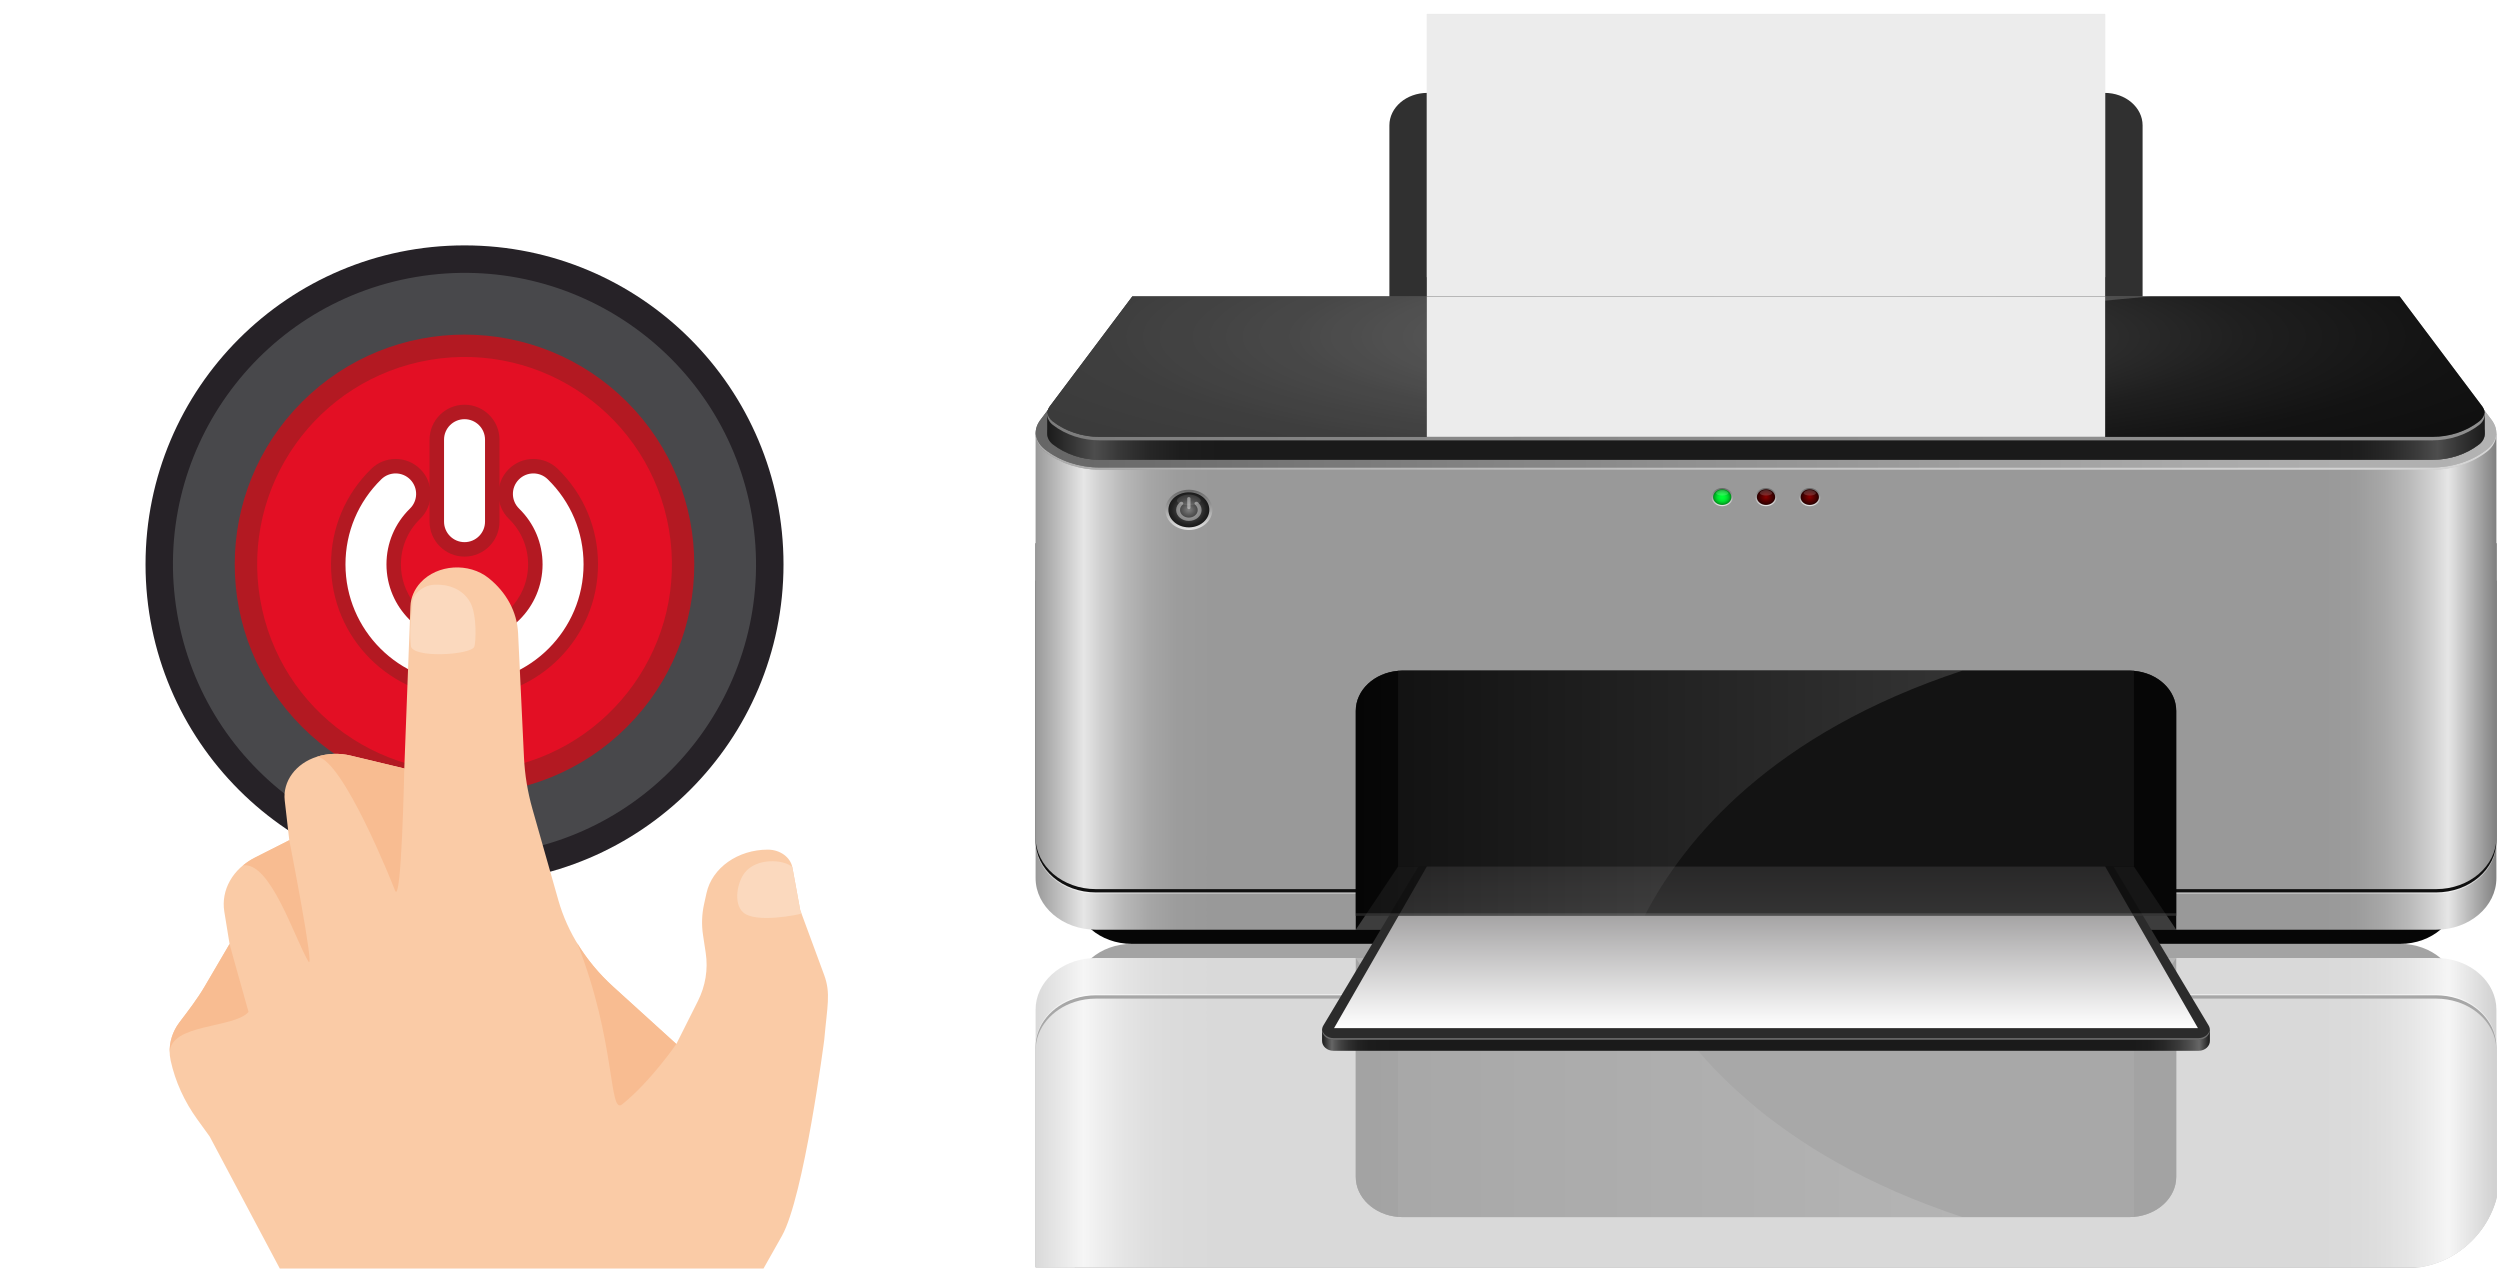 <svg width="361" height="184" viewBox="0 0 361 184" fill="none" xmlns="http://www.w3.org/2000/svg">
<g clip-path="url(#clip0_5_46241)">
<path d="M67.076 127.557C92.515 127.557 113.138 106.935 113.138 81.496C113.138 56.057 92.515 35.434 67.076 35.434C41.637 35.434 21.015 56.057 21.015 81.496C21.015 106.935 41.637 127.557 67.076 127.557Z" fill="#262227"/>
<path d="M74.064 123.008C96.988 119.147 112.442 97.433 108.581 74.508C104.719 51.584 83.005 36.13 60.081 39.992C37.156 43.853 21.703 65.567 25.564 88.492C29.425 111.416 51.14 126.87 74.064 123.008Z" fill="#48484B"/>
<path d="M90.536 104.957C103.493 92 103.493 70.992 90.536 58.035C77.578 45.078 56.571 45.078 43.613 58.035C30.656 70.992 30.656 92 43.613 104.957C56.571 117.914 77.578 117.914 90.536 104.957Z" fill="#B31922"/>
<path d="M72.096 111.011C88.399 108.241 99.37 92.779 96.6 76.477C93.831 60.173 78.369 49.203 62.066 51.972C45.763 54.742 34.792 70.204 37.562 86.507C40.332 102.81 55.793 113.781 72.096 111.011Z" fill="#E30F24"/>
<path d="M67.076 100.774C56.446 100.774 47.798 92.126 47.798 81.495C47.798 76.267 49.859 71.372 53.601 67.713C54.549 66.785 55.803 66.274 57.13 66.274C58.5 66.274 59.782 66.814 60.739 67.793C61.682 68.757 62.193 70.03 62.178 71.378C62.162 72.727 61.623 73.989 60.659 74.931C58.876 76.675 57.894 79.006 57.894 81.495C57.894 86.558 62.013 90.677 67.076 90.677C72.138 90.677 76.257 86.558 76.257 81.495C76.257 79.006 75.276 76.675 73.492 74.931C72.528 73.989 71.989 72.727 71.974 71.378C71.959 70.03 72.469 68.757 73.412 67.793C74.37 66.813 75.652 66.274 77.021 66.274C78.349 66.274 79.602 66.785 80.551 67.713C84.293 71.372 86.354 76.267 86.354 81.495C86.355 92.126 77.706 100.774 67.076 100.774Z" fill="#B31922"/>
<path d="M67.076 98.685C57.598 98.685 49.887 90.974 49.887 81.496C49.887 76.834 51.724 72.47 55.061 69.207C56.23 68.064 58.104 68.086 59.246 69.254C60.389 70.422 60.368 72.296 59.199 73.439C57.011 75.579 55.806 78.44 55.806 81.496C55.806 87.711 60.862 92.766 67.077 92.766C73.291 92.766 78.347 87.71 78.347 81.496C78.347 78.44 77.142 75.579 74.954 73.439C73.785 72.296 73.764 70.422 74.907 69.254C76.049 68.085 77.923 68.064 79.092 69.207C82.429 72.47 84.266 76.834 84.266 81.496C84.266 90.974 76.554 98.685 67.076 98.685Z" fill="white"/>
<path d="M67.077 80.375C64.293 80.375 62.028 78.11 62.028 75.327V63.489C62.028 60.706 64.293 58.441 67.077 58.441C69.86 58.441 72.125 60.706 72.125 63.489V75.327C72.125 78.11 69.86 80.375 67.077 80.375Z" fill="#B31922"/>
<path d="M67.078 78.286C65.444 78.286 64.119 76.961 64.119 75.327V63.489C64.119 61.855 65.444 60.53 67.078 60.53C68.713 60.53 70.038 61.855 70.038 63.489V75.327C70.037 76.961 68.713 78.286 67.078 78.286Z" fill="white"/>
<path d="M28.493 161.642L30.275 164.106L48.799 198.986V222H98.461V196.806C98.461 196.806 106.346 190.096 108.277 186.674L112.899 178.483C116.094 172.823 119.024 150.122 119.024 150.122C119.448 145.27 119.991 143.448 119.006 140.778L115.548 131.407L114.426 125.28C114.152 123.787 112.646 122.687 110.876 122.687C106.546 122.687 102.829 125.315 102.024 128.944L101.67 130.544C101.343 132.018 101.291 133.528 101.516 135.016L101.907 137.604C102.265 139.969 101.873 142.373 100.772 144.564L97.663 150.754L88.538 142.471C84.68 138.97 81.956 134.674 80.629 130.004L76.884 116.812C76.191 114.371 75.782 111.878 75.663 109.369L74.811 91.4C74.668 88.388 73.145 85.545 70.569 83.482C67.709 81.191 63.162 81.483 60.736 84.113C59.828 85.097 59.313 86.302 59.266 87.553L58.38 110.969L50.617 109.106C49.02 108.723 47.322 108.78 45.766 109.27C42.709 110.23 40.797 112.832 41.115 115.598L41.773 121.324L36.785 123.851C33.615 125.457 31.883 128.528 32.391 131.643L33.15 136.311L29.553 142.449C28.501 144.245 27.206 145.921 25.928 147.606C24.698 149.226 24.218 151.208 24.645 153.153C25.306 156.161 26.61 159.037 28.493 161.642Z" fill="#FACBA6"/>
<path d="M115.736 131.917L115.548 131.406L114.425 125.279C114.419 125.244 114.402 125.213 114.394 125.178C113.091 124.067 109.199 123.853 107.523 126.042C106.49 127.391 105.879 130.338 107.248 131.689C108.997 133.416 115.438 132.051 115.736 131.917Z" fill="#FBD9BE"/>
<path d="M35.889 146.119C33.788 138.696 33.15 136.312 33.15 136.312L29.553 142.449C28.5 144.245 27.206 145.921 25.927 147.606C24.929 148.92 24.436 150.473 24.509 152.051C24.509 147.756 33.827 148.532 35.889 146.119Z" fill="#F8BC91"/>
<path d="M44.528 138.832C45.541 140.518 41.773 121.324 41.773 121.324L36.784 123.851C36.162 124.166 35.609 124.546 35.109 124.967C39.058 124.39 42.567 135.567 44.528 138.832Z" fill="#F8BC91"/>
<path d="M89.839 159.473C93.951 156.169 97.663 150.754 97.663 150.754L88.538 142.471C86.46 140.585 84.723 138.462 83.344 136.18C88.96 150.345 87.896 161.035 89.839 159.473Z" fill="#F8BC91"/>
<path d="M57.023 128.545C57.981 131.134 58.38 110.969 58.38 110.969L50.617 109.107C49.02 108.724 47.322 108.781 45.766 109.27C49.517 109.607 56.718 127.722 57.023 128.545Z" fill="#F8BC91"/>
<path d="M59.597 86.666C59.597 86.121 60.774 84.539 62.691 84.435C64.567 84.332 66.763 84.946 67.889 86.964C68.936 88.842 68.7 92.972 68.48 93.41C67.881 94.602 59.501 95.081 59.329 93.256C59.058 90.379 59.597 87.211 59.597 86.666Z" fill="#FBD9BE"/>
<g opacity="0.37">
<path d="M354.843 143.357V183H155.175V143.357C155.175 141.404 156.101 139.636 157.598 138.358C159.09 137.083 161.151 136.295 163.426 136.295H346.592C348.867 136.295 350.927 137.083 352.42 138.358C353.916 139.636 354.843 141.404 354.843 143.357Z" fill="#060606"/>
<path d="M360.48 145.798V183H149.54V145.798C149.54 141.867 153.092 138.646 157.599 138.358C157.816 138.345 158.035 138.337 158.256 138.337H351.763C351.985 138.337 352.204 138.345 352.421 138.358C356.928 138.646 360.48 141.867 360.48 145.798Z" fill="url(#paint0_linear_5_46241)"/>
<path opacity="0.45" d="M360.48 150.997V183H149.54V150.997C149.54 147.805 151.882 145.081 155.176 144.016C156.134 143.706 157.172 143.536 158.256 143.536H351.763C352.848 143.536 353.886 143.706 354.844 144.016C358.137 145.081 360.48 147.805 360.48 150.997Z" fill="white"/>
<path d="M360.48 151.184V183H149.54V151.184C149.54 147.992 151.882 145.267 155.176 144.203C156.134 143.893 157.172 143.723 158.256 143.723H351.763C352.848 143.723 353.886 143.893 354.844 144.203C358.137 145.267 360.48 147.992 360.48 151.184Z" fill="#0F0F0F"/>
<path d="M360.48 151.66V183H149.54V151.66C149.54 148.467 151.882 145.743 155.176 144.679C156.134 144.369 157.172 144.199 158.256 144.199H351.763C352.848 144.199 353.886 144.369 354.844 144.679C358.137 145.743 360.48 148.467 360.48 151.66Z" fill="url(#paint1_linear_5_46241)"/>
<path d="M314.249 169.937V138.337H195.771V169.937C195.771 172.95 198.45 175.428 201.881 175.719C202.104 175.738 202.33 175.748 202.559 175.748H307.461C307.689 175.748 307.916 175.738 308.139 175.719C311.569 175.428 314.249 172.95 314.249 169.937Z" fill="#060606"/>
<path d="M308.138 175.719V147.461H201.88V175.719C202.103 175.738 202.329 175.748 202.558 175.748H307.46C307.689 175.748 307.915 175.738 308.138 175.719Z" fill="#333333"/>
<path d="M201.881 147.461L195.771 138.337H314.249L308.139 147.461H201.881Z" fill="#3D3D3D"/>
<path opacity="0.71" d="M314.249 169.937V140.353H195.771V169.937C195.771 172.95 198.45 175.428 201.881 175.719C202.104 175.738 202.33 175.748 202.559 175.748H307.461C307.689 175.748 307.916 175.738 308.139 175.719C311.569 175.428 314.249 172.95 314.249 169.937Z" fill="#060606"/>
<path opacity="0.14" d="M314.249 140.353H195.771V140.709H314.249V140.353Z" fill="white"/>
<path opacity="0.14" d="M283.375 175.748C255.929 166.7 243.272 151.521 237.481 140.353H195.771V169.937C195.771 172.95 198.45 175.428 201.881 175.719C202.104 175.738 202.33 175.748 202.559 175.748H283.375Z" fill="url(#paint2_linear_5_46241)"/>
</g>
<path d="M303.909 13.413H206.11C203.082 13.413 200.628 15.514 200.628 18.105V43.472H309.391V18.105C309.391 15.514 306.936 13.413 303.909 13.413Z" fill="#303030"/>
<path d="M303.984 2H206.034V40.024H303.984V2Z" fill="#EAEAEA"/>
<path d="M303.984 2.091H206.034V45.897H303.984V2.091Z" fill="#ECECEC"/>
<path d="M354.842 88.565V129.232C354.842 133.133 351.148 136.295 346.592 136.295H163.426C158.869 136.295 155.175 133.133 155.175 129.232V88.565L255.009 82.261L354.842 88.565Z" fill="#060606"/>
<path d="M360.48 83.828V126.791C360.48 130.912 356.577 134.252 351.763 134.252H158.257C153.443 134.252 149.54 130.912 149.54 126.791V83.828L255.01 77.168L360.48 83.828Z" fill="url(#paint3_linear_5_46241)"/>
<path opacity="0.45" d="M360.48 78.629V121.592C360.48 125.713 356.577 129.053 351.763 129.053H158.257C153.443 129.053 149.54 125.713 149.54 121.592V78.629L255.01 71.969L360.48 78.629Z" fill="white"/>
<path d="M360.48 78.442V121.405C360.48 125.526 356.577 128.866 351.763 128.866H158.257C153.443 128.866 149.54 125.526 149.54 121.405V78.442L255.01 71.782L360.48 78.442Z" fill="#0F0F0F"/>
<path d="M360.48 62.602V120.93C360.48 125.05 356.577 128.391 351.763 128.391H158.257C153.443 128.391 149.54 125.05 149.54 120.93V62.553L255.01 62.436L360.48 62.602Z" fill="url(#paint4_linear_5_46241)"/>
<path d="M314.249 102.652V134.252H195.771V102.652C195.771 99.639 198.45 97.162 201.881 96.87C202.104 96.851 202.33 96.841 202.559 96.841H307.461C307.689 96.841 307.916 96.851 308.139 96.87C311.569 97.162 314.249 99.639 314.249 102.652Z" fill="#060606"/>
<path d="M308.138 96.87V125.129H201.88V96.87C202.103 96.851 202.329 96.841 202.558 96.841H307.46C307.689 96.841 307.915 96.851 308.138 96.87Z" fill="#333333"/>
<path d="M201.881 125.129L195.771 134.252H314.249L308.139 125.129H201.881Z" fill="#3D3D3D"/>
<path d="M319.108 148.745L318.543 148.611L318.336 148.692L316.245 145.197H193.772L191.686 148.685L191.487 148.615L190.909 148.669V150.317H190.91C190.908 151.061 191.604 151.737 192.565 151.737H317.452C318.418 151.737 319.118 151.053 319.108 150.304H319.108L319.108 148.745Z" fill="url(#paint5_linear_5_46241)"/>
<path d="M318.924 148.077L305.196 125.129H204.821L191.093 148.077C190.53 149.019 191.329 150.138 192.565 150.138H317.452C318.688 150.138 319.487 149.019 318.924 148.077Z" fill="#2B2B2B"/>
<path opacity="0.31" d="M317.452 149.904H192.566C191.656 149.904 190.984 149.298 190.916 148.603C190.837 149.39 191.555 150.138 192.566 150.138H317.452C318.463 150.138 319.181 149.39 319.102 148.603C319.035 149.298 318.362 149.904 317.452 149.904Z" fill="white"/>
<path d="M303.986 125.129H255.01H206.035L192.635 148.467H255.01H317.386L303.986 125.129Z" fill="url(#paint6_linear_5_46241)"/>
<path d="M360.48 62.597C360.48 63.567 360.015 64.526 359.125 65.218C356.967 66.896 354.156 67.826 351.24 67.826H158.779C157.322 67.826 155.89 67.593 154.553 67.151C153.216 66.709 151.974 66.057 150.894 65.218C149.429 64.079 149.117 62.214 150.134 60.772C150.154 60.743 150.175 60.714 150.196 60.685L162.596 44.176H347.424L359.823 60.685C359.845 60.714 359.866 60.743 359.886 60.772C360.285 61.339 360.48 61.97 360.48 62.597Z" fill="url(#paint7_linear_5_46241)"/>
<path opacity="0.45" d="M359.124 64.895C356.966 66.573 354.155 67.503 351.239 67.503H158.778C157.321 67.503 155.889 67.27 154.552 66.828C153.215 66.386 151.973 65.734 150.893 64.895C150.053 64.242 149.593 63.35 149.544 62.437C149.49 63.46 149.955 64.488 150.893 65.218C151.973 66.057 153.215 66.709 154.552 67.151C155.889 67.593 157.321 67.826 158.778 67.826H351.239C354.155 67.826 356.966 66.896 359.124 65.218C360.014 64.526 360.479 63.567 360.479 62.597C360.479 62.543 360.477 62.489 360.474 62.436C360.425 63.349 359.965 64.241 359.124 64.895Z" fill="white"/>
<path d="M150.893 64.895C151.972 65.734 153.215 66.386 154.552 66.828C155.888 67.27 157.32 67.503 158.778 67.503H351.239C354.155 67.503 356.966 66.573 359.124 64.895C359.964 64.241 360.425 63.349 360.474 62.436C360.443 61.862 360.25 61.29 359.884 60.772C359.865 60.743 359.843 60.714 359.822 60.685L347.423 44.176H162.595L150.195 60.685C150.174 60.714 150.153 60.743 150.133 60.772C149.767 61.29 149.574 61.863 149.544 62.437C149.593 63.35 150.053 64.242 150.893 64.895Z" fill="url(#paint8_linear_5_46241)"/>
<path d="M358.806 62.597C358.806 63.19 358.512 63.759 357.999 64.158C356.146 65.599 353.745 66.393 351.24 66.393H158.779C157.534 66.393 156.316 66.198 155.157 65.814C153.995 65.43 152.939 64.873 152.02 64.157C151.152 63.483 150.962 62.371 151.567 61.512L151.583 61.49L151.586 61.485C151.591 61.478 151.699 61.335 151.699 61.335L152.121 60.772L163.509 45.609H346.51L357.898 60.772L358.418 61.464C358.425 61.473 358.431 61.482 358.438 61.492L358.457 61.52L358.466 61.531C358.688 61.854 358.806 62.222 358.806 62.597Z" fill="url(#paint9_linear_5_46241)"/>
<path d="M358.806 62.597C358.806 63.19 358.512 63.759 357.999 64.158C356.146 65.599 353.745 66.393 351.24 66.393H158.779C157.534 66.393 156.316 66.198 155.157 65.814C153.995 65.43 152.939 64.873 152.02 64.157C151.152 63.483 150.962 62.371 151.567 61.512L151.583 61.49L151.586 61.485C151.591 61.478 151.699 61.335 151.699 61.335L152.121 60.772L163.509 45.609H346.51L357.898 60.772L358.418 61.464C358.425 61.473 358.431 61.482 358.438 61.492L358.457 61.52L358.466 61.531C358.688 61.854 358.806 62.222 358.806 62.597Z" fill="url(#paint10_linear_5_46241)"/>
<path d="M358.806 59.779L356.841 60.257L356.814 60.772H154.76L155.38 59.821H151.215V62.596L151.215 62.596C151.215 63.175 151.492 63.747 152.02 64.157C152.939 64.873 153.995 65.43 155.157 65.814C156.316 66.198 157.534 66.393 158.779 66.393H351.24C353.745 66.393 356.146 65.599 357.999 64.158C358.512 63.759 358.806 63.19 358.806 62.597C358.806 62.59 358.805 62.583 358.805 62.576L358.806 62.576L358.806 59.779Z" fill="url(#paint11_linear_5_46241)"/>
<path d="M358.806 59.787C358.806 60.38 358.512 60.948 357.999 61.347C356.146 62.788 353.745 63.582 351.24 63.582H158.779C157.534 63.582 156.316 63.388 155.157 63.004C153.995 62.62 152.939 62.062 152.02 61.347C151.152 60.673 150.962 59.56 151.567 58.702L151.583 58.68L151.586 58.675C151.591 58.667 151.699 58.524 151.699 58.524L152.121 57.962L163.509 42.799H346.51L357.898 57.962L358.418 58.654C358.425 58.662 358.431 58.672 358.438 58.681L358.457 58.709L358.466 58.72C358.688 59.044 358.806 59.412 358.806 59.787Z" fill="url(#paint12_linear_5_46241)"/>
<path opacity="0.27" d="M357.999 60.851C356.145 62.292 353.745 63.086 351.24 63.086H158.779C157.534 63.086 156.315 62.891 155.157 62.507C153.995 62.123 152.939 61.566 152.019 60.85C151.567 60.499 151.3 60.029 151.232 59.538C151.141 60.198 151.416 60.878 152.019 61.347C152.939 62.062 153.995 62.62 155.157 63.004C156.315 63.388 157.534 63.582 158.779 63.582H351.24C353.745 63.582 356.145 62.788 357.999 61.347C358.512 60.948 358.805 60.38 358.805 59.787C358.805 59.704 358.799 59.621 358.787 59.54C358.717 60.04 358.439 60.508 357.999 60.851Z" fill="white"/>
<path d="M358.787 59.54C358.717 60.04 358.439 60.508 357.999 60.851C356.146 62.292 353.745 63.086 351.24 63.086H158.779C157.534 63.086 156.315 62.891 155.157 62.507C153.995 62.123 152.939 61.566 152.02 60.85C151.568 60.499 151.3 60.029 151.232 59.538C151.272 59.249 151.383 58.964 151.567 58.702L151.582 58.68L151.586 58.674C151.591 58.667 151.699 58.524 151.699 58.524L152.121 57.962L163.509 42.798H346.51L357.898 57.962L358.418 58.654C358.425 58.662 358.431 58.671 358.438 58.681L358.457 58.709L358.466 58.72C358.639 58.972 358.747 59.251 358.787 59.54Z" fill="url(#paint13_radial_5_46241)"/>
<path opacity="0.18" d="M310.601 42.799C257.407 47.483 231.261 55.858 218.416 63.086H158.779C157.534 63.086 156.315 62.891 155.157 62.507C153.995 62.123 152.939 61.566 152.02 60.85C151.568 60.499 151.3 60.029 151.232 59.538C151.272 59.249 151.383 58.964 151.567 58.702L151.582 58.68L151.586 58.674C151.591 58.667 151.699 58.524 151.699 58.524L152.121 57.962L163.509 42.798H310.601V42.799Z" fill="white"/>
<path d="M255.012 73.095C255.859 73.095 256.545 72.507 256.545 71.782C256.545 71.057 255.859 70.469 255.012 70.469C254.164 70.469 253.478 71.057 253.478 71.782C253.478 72.507 254.164 73.095 255.012 73.095Z" fill="url(#paint14_linear_5_46241)"/>
<path d="M255.011 72.914C255.741 72.914 256.333 72.407 256.333 71.782C256.333 71.157 255.741 70.65 255.011 70.65C254.281 70.65 253.689 71.157 253.689 71.782C253.689 72.407 254.281 72.914 255.011 72.914Z" fill="url(#paint15_radial_5_46241)"/>
<path opacity="0.16" d="M255.899 71.212C255.899 71.402 255.501 71.556 255.011 71.556C254.521 71.556 254.123 71.402 254.123 71.212C254.123 71.022 254.521 70.761 255.011 70.761C255.501 70.761 255.899 71.022 255.899 71.212Z" fill="white"/>
<path d="M248.689 73.095C249.536 73.095 250.223 72.507 250.223 71.782C250.223 71.057 249.536 70.469 248.689 70.469C247.842 70.469 247.155 71.057 247.155 71.782C247.155 72.507 247.842 73.095 248.689 73.095Z" fill="url(#paint16_linear_5_46241)"/>
<path d="M248.69 72.914C249.42 72.914 250.012 72.407 250.012 71.782C250.012 71.157 249.42 70.65 248.69 70.65C247.96 70.65 247.368 71.157 247.368 71.782C247.368 72.407 247.96 72.914 248.69 72.914Z" fill="url(#paint17_radial_5_46241)"/>
<path opacity="0.16" d="M249.578 71.212C249.578 71.402 249.18 71.556 248.69 71.556C248.199 71.556 247.802 71.402 247.802 71.212C247.802 71.022 248.199 70.761 248.69 70.761C249.18 70.761 249.578 71.022 249.578 71.212Z" fill="white"/>
<path d="M261.329 73.095C262.176 73.095 262.863 72.507 262.863 71.782C262.863 71.057 262.176 70.469 261.329 70.469C260.482 70.469 259.795 71.057 259.795 71.782C259.795 72.507 260.482 73.095 261.329 73.095Z" fill="url(#paint18_linear_5_46241)"/>
<path d="M261.33 72.914C262.06 72.914 262.652 72.407 262.652 71.782C262.652 71.157 262.06 70.65 261.33 70.65C260.6 70.65 260.008 71.157 260.008 71.782C260.008 72.407 260.6 72.914 261.33 72.914Z" fill="url(#paint19_radial_5_46241)"/>
<path opacity="0.16" d="M262.217 71.212C262.217 71.402 261.82 71.556 261.329 71.556C260.839 71.556 260.441 71.402 260.441 71.212C260.441 71.022 260.839 70.761 261.329 70.761C261.82 70.761 262.217 71.022 262.217 71.212Z" fill="white"/>
<path d="M171.672 76.529C173.548 76.529 175.068 75.228 175.068 73.622C175.068 72.017 173.548 70.716 171.672 70.716C169.797 70.716 168.276 72.017 168.276 73.622C168.276 75.228 169.797 76.529 171.672 76.529Z" fill="url(#paint20_linear_5_46241)"/>
<path d="M171.673 76.149C173.303 76.149 174.624 75.018 174.624 73.622C174.624 72.227 173.303 71.096 171.673 71.096C170.042 71.096 168.721 72.227 168.721 73.622C168.721 75.018 170.042 76.149 171.673 76.149Z" fill="url(#paint21_radial_5_46241)"/>
<path opacity="0.12" d="M171.673 71.096C170.042 71.096 168.721 72.227 168.721 73.622C168.721 75.018 170.042 76.149 171.673 76.149C173.303 76.149 174.624 75.018 174.624 73.622C174.624 72.227 173.303 71.096 171.673 71.096ZM171.673 76.06C170.1 76.06 168.825 74.969 168.825 73.622C168.825 72.276 170.1 71.185 171.673 71.185C173.245 71.185 174.52 72.276 174.52 73.622C174.52 74.969 173.245 76.06 171.673 76.06Z" fill="black"/>
<g opacity="0.41">
<path d="M172.951 72.518C172.817 72.407 172.596 72.439 172.513 72.582L172.509 72.588C172.455 72.68 172.478 72.792 172.565 72.864C172.803 73.063 172.951 73.341 172.951 73.648C172.951 74.252 172.374 74.745 171.668 74.742C170.964 74.74 170.394 74.251 170.394 73.648C170.394 73.34 170.543 73.062 170.782 72.863C170.868 72.791 170.89 72.68 170.837 72.588L170.833 72.582C170.75 72.439 170.528 72.407 170.394 72.518C170.048 72.804 169.834 73.207 169.835 73.652C169.837 74.52 170.658 75.221 171.673 75.221C172.688 75.221 173.511 74.517 173.511 73.648C173.511 73.204 173.296 72.804 172.951 72.518Z" fill="white"/>
<path d="M171.673 71.776C171.542 71.776 171.436 71.867 171.436 71.979V73.314C171.436 73.425 171.542 73.517 171.673 73.517C171.803 73.517 171.91 73.425 171.91 73.314V71.979C171.91 71.867 171.804 71.776 171.673 71.776Z" fill="white"/>
</g>
<path opacity="0.11" d="M173.397 72.292C173.397 72.661 172.625 72.96 171.673 72.96C170.72 72.96 169.948 72.661 169.948 72.292C169.948 71.922 170.72 71.416 171.673 71.416C172.625 71.416 173.397 71.922 173.397 72.292Z" fill="white"/>
<path opacity="0.71" d="M314.249 102.652V132.237H195.771V102.652C195.771 99.639 198.45 97.162 201.881 96.87C202.104 96.851 202.33 96.841 202.559 96.841H307.461C307.689 96.841 307.916 96.851 308.139 96.87C311.569 97.162 314.249 99.639 314.249 102.652Z" fill="#060606"/>
<path opacity="0.14" d="M314.249 131.88H195.771V132.237H314.249V131.88Z" fill="white"/>
<path d="M303.984 42.799H206.034V63.086H303.984V42.799Z" fill="#ECECEC"/>
<path opacity="0.14" d="M283.375 96.841C255.929 105.89 243.272 121.069 237.481 132.237H195.771V102.652C195.771 99.639 198.45 97.162 201.881 96.87C202.104 96.851 202.33 96.841 202.559 96.841H283.375Z" fill="url(#paint22_linear_5_46241)"/>
</g>
<defs>
<linearGradient id="paint0_linear_5_46241" x1="149.54" y1="160.669" x2="360.48" y2="160.669" gradientUnits="userSpaceOnUse">
<stop stop-color="#999999"/>
<stop offset="0.033" stop-color="#E6E6E6"/>
<stop offset="0.045" stop-color="#CFCFCF"/>
<stop offset="0.061" stop-color="#B7B7B7"/>
<stop offset="0.078" stop-color="#A6A6A6"/>
<stop offset="0.097" stop-color="#9C9C9C"/>
<stop offset="0.121" stop-color="#999999"/>
<stop offset="0.882" stop-color="#999999"/>
<stop offset="0.904" stop-color="#9C9C9C"/>
<stop offset="0.922" stop-color="#A7A7A7"/>
<stop offset="0.94" stop-color="#B9B9B9"/>
<stop offset="0.957" stop-color="#D2D2D2"/>
<stop offset="0.967" stop-color="#E6E6E6"/>
<stop offset="1" stop-color="#808080"/>
</linearGradient>
<linearGradient id="paint1_linear_5_46241" x1="149.54" y1="163.599" x2="360.48" y2="163.599" gradientUnits="userSpaceOnUse">
<stop stop-color="#999999"/>
<stop offset="0.033" stop-color="#E6E6E6"/>
<stop offset="0.045" stop-color="#CFCFCF"/>
<stop offset="0.061" stop-color="#B7B7B7"/>
<stop offset="0.078" stop-color="#A6A6A6"/>
<stop offset="0.097" stop-color="#9C9C9C"/>
<stop offset="0.121" stop-color="#999999"/>
<stop offset="0.882" stop-color="#999999"/>
<stop offset="0.904" stop-color="#9C9C9C"/>
<stop offset="0.922" stop-color="#A7A7A7"/>
<stop offset="0.94" stop-color="#B9B9B9"/>
<stop offset="0.957" stop-color="#D2D2D2"/>
<stop offset="0.967" stop-color="#E6E6E6"/>
<stop offset="1" stop-color="#808080"/>
</linearGradient>
<linearGradient id="paint2_linear_5_46241" x1="195.771" y1="158.05" x2="283.375" y2="158.05" gradientUnits="userSpaceOnUse">
<stop/>
<stop offset="0.293" stop-color="#4C4C4C"/>
<stop offset="1" stop-color="white"/>
</linearGradient>
<linearGradient id="paint3_linear_5_46241" x1="149.54" y1="105.71" x2="360.48" y2="105.71" gradientUnits="userSpaceOnUse">
<stop stop-color="#999999"/>
<stop offset="0.033" stop-color="#E6E6E6"/>
<stop offset="0.045" stop-color="#CFCFCF"/>
<stop offset="0.061" stop-color="#B7B7B7"/>
<stop offset="0.078" stop-color="#A6A6A6"/>
<stop offset="0.097" stop-color="#9C9C9C"/>
<stop offset="0.121" stop-color="#999999"/>
<stop offset="0.882" stop-color="#999999"/>
<stop offset="0.904" stop-color="#9C9C9C"/>
<stop offset="0.922" stop-color="#A7A7A7"/>
<stop offset="0.94" stop-color="#B9B9B9"/>
<stop offset="0.957" stop-color="#D2D2D2"/>
<stop offset="0.967" stop-color="#E6E6E6"/>
<stop offset="1" stop-color="#808080"/>
</linearGradient>
<linearGradient id="paint4_linear_5_46241" x1="149.54" y1="95.413" x2="360.48" y2="95.413" gradientUnits="userSpaceOnUse">
<stop stop-color="#999999"/>
<stop offset="0.033" stop-color="#E6E6E6"/>
<stop offset="0.045" stop-color="#CFCFCF"/>
<stop offset="0.061" stop-color="#B7B7B7"/>
<stop offset="0.078" stop-color="#A6A6A6"/>
<stop offset="0.097" stop-color="#9C9C9C"/>
<stop offset="0.121" stop-color="#999999"/>
<stop offset="0.882" stop-color="#999999"/>
<stop offset="0.904" stop-color="#9C9C9C"/>
<stop offset="0.922" stop-color="#A7A7A7"/>
<stop offset="0.94" stop-color="#B9B9B9"/>
<stop offset="0.957" stop-color="#D2D2D2"/>
<stop offset="0.967" stop-color="#E6E6E6"/>
<stop offset="1" stop-color="#808080"/>
</linearGradient>
<linearGradient id="paint5_linear_5_46241" x1="190.909" y1="148.467" x2="319.108" y2="148.467" gradientUnits="userSpaceOnUse">
<stop stop-color="#1A1A1A"/>
<stop offset="0.011" stop-color="#666666"/>
<stop offset="0.014" stop-color="#595959"/>
<stop offset="0.021" stop-color="#424242"/>
<stop offset="0.03" stop-color="#303030"/>
<stop offset="0.04" stop-color="#232323"/>
<stop offset="0.053" stop-color="#1C1C1C"/>
<stop offset="0.083" stop-color="#1A1A1A"/>
<stop offset="0.914" stop-color="#1A1A1A"/>
<stop offset="0.933" stop-color="#1D1D1D"/>
<stop offset="0.949" stop-color="#282828"/>
<stop offset="0.965" stop-color="#3A3A3A"/>
<stop offset="0.98" stop-color="#535353"/>
<stop offset="0.988" stop-color="#666666"/>
<stop offset="1" stop-color="#1A1A1A"/>
</linearGradient>
<linearGradient id="paint6_linear_5_46241" x1="255.01" y1="125.129" x2="255.01" y2="148.467" gradientUnits="userSpaceOnUse">
<stop stop-color="#7E7C7D"/>
<stop offset="1" stop-color="white"/>
</linearGradient>
<linearGradient id="paint7_linear_5_46241" x1="149.54" y1="56.001" x2="360.48" y2="56.001" gradientUnits="userSpaceOnUse">
<stop stop-color="#666666"/>
<stop offset="0.003" stop-color="#666666"/>
<stop offset="0.445" stop-color="#909090"/>
<stop offset="0.792" stop-color="#A9A9A9"/>
<stop offset="1" stop-color="#B3B3B3"/>
</linearGradient>
<linearGradient id="paint8_linear_5_46241" x1="149.544" y1="55.839" x2="360.474" y2="55.839" gradientUnits="userSpaceOnUse">
<stop stop-color="#666666"/>
<stop offset="0.003" stop-color="#666666"/>
<stop offset="0.445" stop-color="#909090"/>
<stop offset="0.792" stop-color="#A9A9A9"/>
<stop offset="1" stop-color="#B3B3B3"/>
</linearGradient>
<linearGradient id="paint9_linear_5_46241" x1="151.215" y1="56.001" x2="358.806" y2="56.001" gradientUnits="userSpaceOnUse">
<stop stop-color="#4C4C4C"/>
<stop offset="0.246" stop-color="#595959"/>
<stop offset="0.581" stop-color="#636363"/>
<stop offset="1" stop-color="#666666"/>
</linearGradient>
<linearGradient id="paint10_linear_5_46241" x1="151.215" y1="56.001" x2="358.806" y2="56.001" gradientUnits="userSpaceOnUse">
<stop stop-color="#4C4C4C"/>
<stop offset="0.246" stop-color="#595959"/>
<stop offset="0.581" stop-color="#636363"/>
<stop offset="1" stop-color="#666666"/>
</linearGradient>
<linearGradient id="paint11_linear_5_46241" x1="151.215" y1="63.086" x2="358.806" y2="63.086" gradientUnits="userSpaceOnUse">
<stop stop-color="#1A1A1A"/>
<stop offset="0.033" stop-color="#4D4D4D"/>
<stop offset="0.05" stop-color="#383838"/>
<stop offset="0.07" stop-color="#272727"/>
<stop offset="0.093" stop-color="#1D1D1D"/>
<stop offset="0.121" stop-color="#1A1A1A"/>
<stop offset="0.888" stop-color="#1A1A1A"/>
<stop offset="0.912" stop-color="#1D1D1D"/>
<stop offset="0.933" stop-color="#282828"/>
<stop offset="0.952" stop-color="#3A3A3A"/>
<stop offset="0.967" stop-color="#4D4D4D"/>
<stop offset="1" stop-color="#1A1A1A"/>
</linearGradient>
<linearGradient id="paint12_linear_5_46241" x1="151.215" y1="53.191" x2="358.806" y2="53.191" gradientUnits="userSpaceOnUse">
<stop stop-color="#4C4C4C"/>
<stop offset="0.246" stop-color="#595959"/>
<stop offset="0.581" stop-color="#636363"/>
<stop offset="1" stop-color="#666666"/>
</linearGradient>
<radialGradient id="paint13_radial_5_46241" cx="0" cy="0" r="1" gradientUnits="userSpaceOnUse" gradientTransform="translate(255.01 48.599) scale(127.178 24.352)">
<stop stop-color="#5D5D5D"/>
<stop offset="0.104" stop-color="#4D4D4D"/>
<stop offset="0.323" stop-color="#323232"/>
<stop offset="0.544" stop-color="#1F1F1F"/>
<stop offset="0.769" stop-color="#131313"/>
<stop offset="1" stop-color="#0F0F0F"/>
</radialGradient>
<linearGradient id="paint14_linear_5_46241" x1="255.012" y1="73.095" x2="255.012" y2="70.469" gradientUnits="userSpaceOnUse">
<stop stop-color="#E6E6E6"/>
<stop offset="0.969" stop-color="#6A6A6A"/>
<stop offset="1" stop-color="#666666"/>
</linearGradient>
<radialGradient id="paint15_radial_5_46241" cx="0" cy="0" r="1" gradientUnits="userSpaceOnUse" gradientTransform="translate(255.011 71.782) scale(1.322 1.132)">
<stop stop-color="#890000"/>
<stop offset="1" stop-color="#280000"/>
</radialGradient>
<linearGradient id="paint16_linear_5_46241" x1="248.689" y1="73.095" x2="248.689" y2="70.469" gradientUnits="userSpaceOnUse">
<stop stop-color="#E6E6E6"/>
<stop offset="0.969" stop-color="#6A6A6A"/>
<stop offset="1" stop-color="#666666"/>
</linearGradient>
<radialGradient id="paint17_radial_5_46241" cx="0" cy="0" r="1" gradientUnits="userSpaceOnUse" gradientTransform="translate(248.69 71.782) scale(1.322 1.132)">
<stop stop-color="#00FF36"/>
<stop offset="0.198" stop-color="#00FB35"/>
<stop offset="0.378" stop-color="#00F032"/>
<stop offset="0.552" stop-color="#00DE2E"/>
<stop offset="0.722" stop-color="#00C428"/>
<stop offset="0.887" stop-color="#00A220"/>
<stop offset="1" stop-color="#008719"/>
</radialGradient>
<linearGradient id="paint18_linear_5_46241" x1="261.329" y1="73.095" x2="261.329" y2="70.469" gradientUnits="userSpaceOnUse">
<stop stop-color="#E6E6E6"/>
<stop offset="0.969" stop-color="#6A6A6A"/>
<stop offset="1" stop-color="#666666"/>
</linearGradient>
<radialGradient id="paint19_radial_5_46241" cx="0" cy="0" r="1" gradientUnits="userSpaceOnUse" gradientTransform="translate(261.33 71.782) scale(1.322 1.132)">
<stop stop-color="#890000"/>
<stop offset="1" stop-color="#280000"/>
</radialGradient>
<linearGradient id="paint20_linear_5_46241" x1="171.672" y1="76.595" x2="171.672" y2="70.722" gradientUnits="userSpaceOnUse">
<stop stop-color="#E6E6E6"/>
<stop offset="0.969" stop-color="#6A6A6A"/>
<stop offset="1" stop-color="#666666"/>
</linearGradient>
<radialGradient id="paint21_radial_5_46241" cx="0" cy="0" r="1" gradientUnits="userSpaceOnUse" gradientTransform="translate(171.673 73.622) scale(2.952 2.527)">
<stop stop-color="#808080"/>
<stop offset="0.266" stop-color="#5C5C5C"/>
<stop offset="0.579" stop-color="#393939"/>
<stop offset="0.835" stop-color="#232323"/>
<stop offset="1" stop-color="#1B1B1B"/>
</radialGradient>
<linearGradient id="paint22_linear_5_46241" x1="195.771" y1="114.539" x2="283.375" y2="114.539" gradientUnits="userSpaceOnUse">
<stop/>
<stop offset="0.293" stop-color="#4C4C4C"/>
<stop offset="1" stop-color="white"/>
</linearGradient>
<clipPath id="clip0_5_46241">
<rect width="361" height="183.175" rx="13.695" fill="white"/>
</clipPath>
</defs>
</svg>
